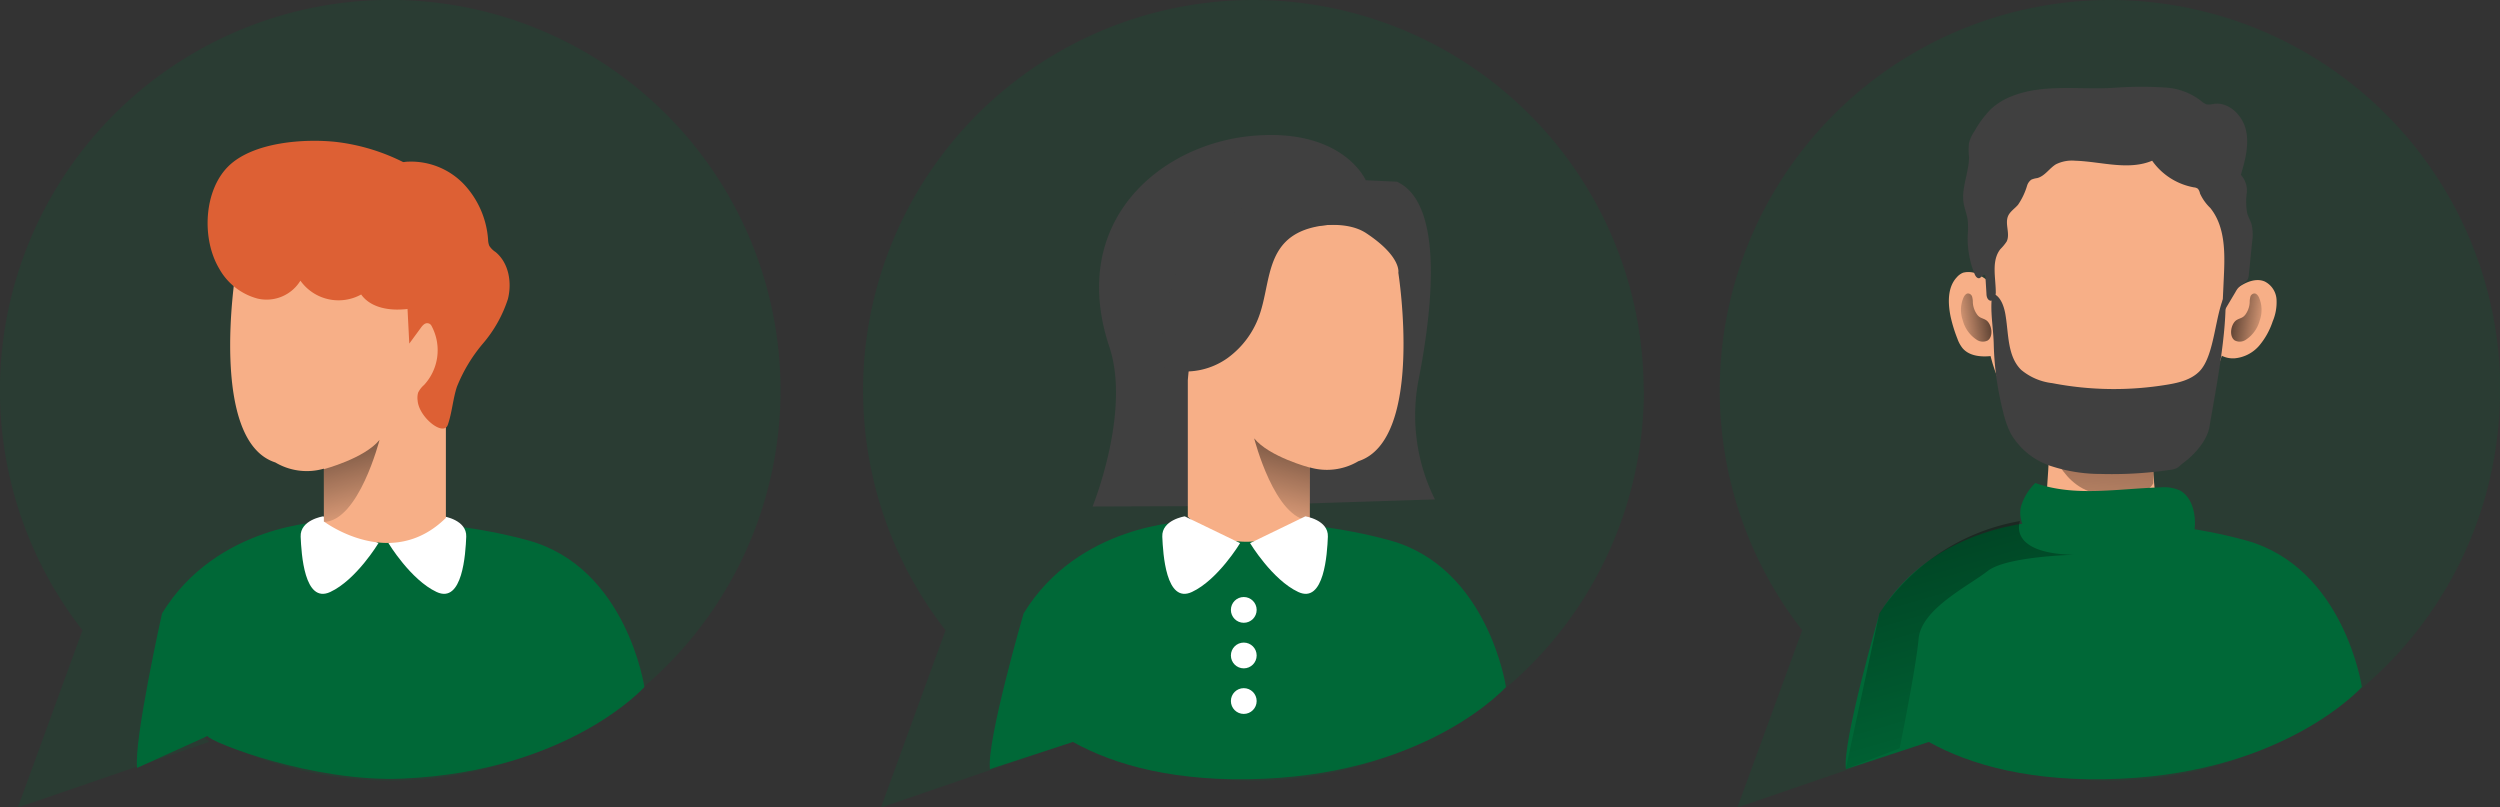 <svg id="Layer_1" data-name="Layer 1" xmlns="http://www.w3.org/2000/svg" xmlns:xlink="http://www.w3.org/1999/xlink" viewBox="0 0 401.62 129.72"><rect x="0" y="0" width="401.62" height="129.72" fill="#333333" stroke="none"/><defs><linearGradient id="linear-gradient" x1="70.29" y1="202.19" x2="62.84" y2="172.15" gradientUnits="userSpaceOnUse"><stop offset="0" stop-opacity="0"/><stop offset="0.99"/></linearGradient><linearGradient id="linear-gradient-2" x1="-1313.15" y1="201.98" x2="-1320.6" y2="171.94" gradientTransform="matrix(-1, 0, 0, 1, -1098.03, 0)" xlink:href="#linear-gradient"/><linearGradient id="linear-gradient-3" x1="347.49" y1="212.73" x2="351.81" y2="147.61" xlink:href="#linear-gradient"/><linearGradient id="linear-gradient-4" x1="325.03" y1="167.21" x2="335.03" y2="165.76" xlink:href="#linear-gradient"/><linearGradient id="linear-gradient-5" x1="-1266.52" y1="167.21" x2="-1256.52" y2="165.76" gradientTransform="matrix(-1, 0, 0, 1, -890.25, 0)" xlink:href="#linear-gradient"/><linearGradient id="linear-gradient-6" x1="332.31" y1="242.5" x2="297.53" y2="122.53" xlink:href="#linear-gradient"/></defs><title>User Profile 1</title><path d="M136.87,178.32a62.71,62.71,0,0,1-94.32,54.16l2.56,2.32L14.34,245.36l10.39-28.48a62.7,62.7,0,1,1,112.14-38.56Z" transform="translate(-11.48 -115.63)" fill="#006837" opacity="0.18" style="isolation:isolate"/><path d="M63.51,199.44s-17.24.35-26,14.74c0,0-4.57,20.45-4,24.81l11.3-5.12c.34.93,16.94,7.49,31.41,6.84C102.91,239.52,115,226,115,226s-2.83-19.19-18.65-23.55S63.51,199.44,63.51,199.44Z" transform="translate(-11.48 -115.63)" fill="#006837"/><path d="M63.39,198.58s-3.73.57-3.61,3.27.57,10.83,4.76,8.88,7.74-7.85,7.74-7.85Z" transform="translate(-11.48 -115.63)" fill="#fff"/><path d="M82.76,198.58s3.73.57,3.62,3.27-.58,10.83-4.76,8.88-7.74-7.85-7.74-7.85Z" transform="translate(-11.48 -115.63)" fill="#fff"/><path d="M49.29,159.66s-4.24,26.83,6.42,30.26a9.89,9.89,0,0,0,7.8,1v8.48s10.77,8.14,19.6-.57V177s-1-13.35-3.67-11.93c-.61.34-6-.22-6.88-10,0,0-12.38-5.5-18.11-1.72S49.29,159.66,49.29,159.66Z" transform="translate(-11.48 -115.63)" fill="#f7af87"/><path d="M46.68,158.76a10,10,0,0,0,6.15,4.83,6.37,6.37,0,0,0,6.91-2.87,7.52,7.52,0,0,0,9.76,2.22c1.42,2,4.13,2.55,6.56,2.4a13.28,13.28,0,0,0,8.38-3.48,9.94,9.94,0,0,0,3-8.38c-.53-3.59-3.24-6.48-6.14-8.65a32.37,32.37,0,0,0-15.74-6.39c-5.17-.58-13.43,0-17.39,3.9S43.85,154,46.68,158.76Z" transform="translate(-11.48 -115.63)" fill="#dd6034"/><path d="M63.51,191s6.53-1.72,8.94-4.7c0,0-3.33,13.07-8.94,13.18Z" transform="translate(-11.48 -115.63)" fill="url(#linear-gradient)"/><path d="M76.76,161.58l.47,9.25,1.86-2.54c.28-.39.66-.81,1.13-.73s.58.41.74.73a8.23,8.23,0,0,1-1.36,9.19,3.88,3.88,0,0,0-.95,1.23,3.09,3.09,0,0,0-.08,1.25c.19,2.7,4.17,5.87,4.85,3.91s.81-4.09,1.45-6.07a25.16,25.16,0,0,1,4.21-7,20.87,20.87,0,0,0,4-7.15c.66-2.66.14-5.79-2-7.54a3.29,3.29,0,0,1-1-1,2.89,2.89,0,0,1-.19-1A14.5,14.5,0,0,0,86,145.22a11.74,11.74,0,0,0-8.92-3.62,3.74,3.74,0,0,0-1.62.38,4,4,0,0,0-1.69,2.77c-1.07,5,1.25,10,2.12,15.08" transform="translate(-11.48 -115.63)" fill="#dd6034"/><path d="M275.57,178.32a62.72,62.72,0,0,1-94.33,54.16l2.56,2.32L153,245.36l10.38-28.48a62.7,62.7,0,1,1,112.15-38.56Z" transform="translate(-11.48 -115.63)" fill="#006837" opacity="0.18" style="isolation:isolate"/><path d="M201.92,199.44s-17.24.35-26,14.74c0,0-6,20.62-5.4,25l13.32-4.36c6.64,3.71,16.61,6.55,30.79,5.91,26.74-1.19,38.78-14.74,38.78-14.74s-2.83-19.19-18.65-23.55S201.92,199.44,201.92,199.44Z" transform="translate(-11.48 -115.63)" fill="#006837"/><path d="M239.4,176.5c2.17-11.08,4.12-28.18-3.51-31.68l-5-.23s-3.67-8.5-18.37-7.12S183,151.24,189.7,171.37C193.18,181.81,187,197,187,197l21.62-.08L242,195.86h0A30.2,30.2,0,0,1,239.4,176.5Z" transform="translate(-11.48 -115.63)" fill="#404040"/><path d="M236.12,159.45s4.24,26.83-6.42,30.27a9.87,9.87,0,0,1-7.8,1v8.49s-10.77,8.14-19.6-.58v-21.9s1-13.34,3.67-11.92c.61.33,6-.23,6.88-10,0,0,12.38-5.51,18.11-1.72S236.12,159.45,236.12,159.45Z" transform="translate(-11.48 -115.63)" fill="#f7af87"/><path d="M221.9,190.75s-6.53-1.72-8.94-4.7c0,0,3.32,13.07,8.94,13.19Z" transform="translate(-11.48 -115.63)" fill="url(#linear-gradient-2)"/><path d="M227.25,151.67c-3.31,0-6.91.47-9.24,2.81-2.88,2.89-2.81,7.49-4.07,11.37a14.34,14.34,0,0,1-5.31,7.34,11.6,11.6,0,0,1-8.77,1.93,2.31,2.31,0,0,1-1.59-.89,2.51,2.51,0,0,1-.21-1.44c.29-5.5.94-11.19,3.78-15.9a19,19,0,0,1,6.38-6.37,12.45,12.45,0,0,1,5-1.84c3.5-.4,6.9,1.16,10.07,2.69" transform="translate(-11.48 -115.63)" fill="#404040"/><path d="M201.81,198.58s-3.73.57-3.61,3.27.57,10.83,4.76,8.88,7.74-7.85,7.74-7.85Z" transform="translate(-11.48 -115.63)" fill="#fff"/><path d="M221.18,198.58s3.73.57,3.62,3.27-.58,10.83-4.76,8.88-7.74-7.85-7.74-7.85Z" transform="translate(-11.48 -115.63)" fill="#fff"/><circle cx="199.81" cy="97.98" r="2.07" fill="#fff"/><circle cx="199.81" cy="105.3" r="2.07" fill="#fff"/><circle cx="199.81" cy="112.62" r="2.07" fill="#fff"/><path d="M413.11,178.32a62.71,62.71,0,0,1-94.32,54.16l2.55,2.32-30.76,10.56L301,216.88a62.7,62.7,0,1,1,112.15-38.56Z" transform="translate(-11.48 -115.63)" fill="#006837" opacity="0.18" style="isolation:isolate"/><path d="M339.47,199.44s-17.24.35-26.05,14.74c0,0-6,20.62-5.4,25l13.32-4.36c6.64,3.71,16.61,6.55,30.8,5.91,26.73-1.19,38.77-14.74,38.77-14.74s-2.83-19.19-18.65-23.55S339.47,199.44,339.47,199.44Z" transform="translate(-11.48 -115.63)" fill="#006837"/><path d="M340.77,184.76s-.22,12.19-1.3,14.68,8.47,10.1,18.25,3.15l.65-3.05s-1.73-8.47-.65-15.86S340.77,184.76,340.77,184.76Z" transform="translate(-11.48 -115.63)" fill="#f7af87"/><path d="M340.62,186.36s1.71,8.19,8.95,8.76,7.83-1.88,7.83-1.88l.18-10.5Z" transform="translate(-11.48 -115.63)" fill="url(#linear-gradient-3)"/><path d="M329.76,160a3.51,3.51,0,0,0-2.92-.56,2.66,2.66,0,0,0-1,.73c-1.52,1.61-1.44,4.15-1,6.32a23.38,23.38,0,0,0,1.1,3.57,5.13,5.13,0,0,0,.81,1.49c1.07,1.29,3,1.46,4.65,1.27a3.13,3.13,0,0,0,2.54-1.3,3.16,3.16,0,0,0,.26-1.09C334.62,166.06,333.59,162.32,329.76,160Z" transform="translate(-11.48 -115.63)" fill="#f7af87"/><path d="M371.09,161.78c1.23-.86,2.83-1.52,4.21-.93a3.47,3.47,0,0,1,1.9,2.88,7.88,7.88,0,0,1-.62,3.54,11.74,11.74,0,0,1-2.19,3.92,5.91,5.91,0,0,1-3.9,2,4,4,0,0,1-3.77-2,6.54,6.54,0,0,1-.5-2.78,5.32,5.32,0,0,1,.25-2.18C367.06,164.78,369.83,162.65,371.09,161.78Z" transform="translate(-11.48 -115.63)" fill="#f7af87"/><path d="M369.82,165.89c-1.56,13.07-8.83,23.83-19.71,23.83s-19.7-10.67-19.7-23.83,7-28,17.88-28S373,139.16,369.82,165.89Z" transform="translate(-11.48 -115.63)" fill="#f7af87"/><path d="M330.42,159.88l.18,2.92c0,.46.15,1,.6,1.13s.89-.68.9-1.28c0-2.4-.75-5.11.74-7a7.85,7.85,0,0,0,1-1.21c.62-1.25-.32-2.84.24-4.12.33-.73,1.06-1.18,1.59-1.79a11,11,0,0,0,1.47-3.11,1.87,1.87,0,0,1,.67-.93,3.62,3.62,0,0,1,.94-.25c1.22-.31,1.94-1.56,3-2.21a5.77,5.77,0,0,1,3.1-.58c4.17.13,8.51,1.61,12.37,0a10.47,10.47,0,0,0,6.71,4.28,1.22,1.22,0,0,1,.63.22,1.56,1.56,0,0,1,.34.75,7.53,7.53,0,0,0,1.66,2.34c2.41,3,2.36,7.15,2.18,11l-.28,6.11,2.13-3.58a4.25,4.25,0,0,1,.85-1.12c.39-.33.91-.53,1.15-1a2.1,2.1,0,0,0,.17-.74l.52-5.24a7.32,7.32,0,0,0-.1-2.84c-.18-.58-.5-1.11-.68-1.69a10.26,10.26,0,0,1-.09-3.23,3.76,3.76,0,0,0-.94-3c.7-2.34,1.36-4.82.81-7.2s-2.76-4.55-5.17-4.19a3,3,0,0,1-1.12.08,2.38,2.38,0,0,1-.85-.51,10.32,10.32,0,0,0-5.87-2.2,59.59,59.59,0,0,0-7.56,0c-5.66.47-11.6-.7-16.89,1.34a10.8,10.8,0,0,0-3.46,2.08,16.8,16.8,0,0,0-2.67,3.57,6.05,6.05,0,0,0-.89,1.91,10,10,0,0,0,0,2.26c0,2.51-1.28,5-.86,7.45.15.91.52,1.76.65,2.67a14.79,14.79,0,0,1,0,2.49,15.12,15.12,0,0,0,1.08,6.13c.13.33.34.71.7.74S330.1,159.49,330.42,159.88Z" transform="translate(-11.48 -115.63)" fill="#404040"/><path d="M333.29,181.84a15.26,15.26,0,0,0,1.24,3.49,11.68,11.68,0,0,0,6.31,5.13,25.64,25.64,0,0,0,8.17,1.31,64.86,64.86,0,0,0,11.14-.66c1.32-.19,1.22-.48,2.28-1.27,1.71-1.28,3.67-3.56,4-5.67,1.06-6.27,2.83-15,2.57-21.36-1.7,3.14-1.68,9.86-4.15,12.44-1.34,1.39-3.34,1.87-5.24,2.18a52.17,52.17,0,0,1-18.44-.25,9.46,9.46,0,0,1-5-2.14c-2.16-2.13-2-5.56-2.47-8.56-.19-1.32-.7-3.29-2.15-3.73-.44,2.63.16,5.51.22,8.16A48.51,48.51,0,0,0,333.29,181.84Z" transform="translate(-11.48 -115.63)" fill="#404040"/><path d="M328.41,164.19a3.29,3.29,0,0,0-.11-.89.73.73,0,0,0-.65-.53c-.32,0-.55.3-.7.58a5,5,0,0,0-.15,3.76,5.32,5.32,0,0,0,2.17,3.06,1.74,1.74,0,0,0,1.84.15c1-.69.61-2.71-.29-3.27-.55-.34-1-.3-1.43-.9A3.65,3.65,0,0,1,328.41,164.19Z" transform="translate(-11.48 -115.63)" fill="url(#linear-gradient-4)"/><path d="M372.89,164.19a3.29,3.29,0,0,1,.11-.89.73.73,0,0,1,.65-.53c.32,0,.55.3.7.58a5,5,0,0,1,.15,3.76,5.32,5.32,0,0,1-2.17,3.06,1.74,1.74,0,0,1-1.84.15c-1-.69-.6-2.71.29-3.27.55-.34,1-.3,1.43-.9A3.65,3.65,0,0,0,372.89,164.19Z" transform="translate(-11.48 -115.63)" fill="url(#linear-gradient-5)"/><path d="M361.73,194.45a6.21,6.21,0,0,0-3.2-.52c-6.75.18-13.73,1.58-20.08-.71a8.86,8.86,0,0,0-2.32,3.83c-.65,3.07,1.94,5.92,4.74,7.32,4.73,2.38,10.27,2.33,15.55,2,2.07-.12,4.31-.33,5.85-1.73C364.72,202.46,364.85,196.2,361.73,194.45Z" transform="translate(-11.48 -115.63)" fill="#006837"/><path d="M336,199.33s-2.18,5.21,8.69,5.43c0,0-10.87.22-13.91,2.61s-10.65,6.08-11.08,10.87-3.05,17.6-3.05,17.6L308,239.16l5.4-25A34.15,34.15,0,0,1,336,199.33Z" transform="translate(-11.48 -115.63)" fill="url(#linear-gradient-6)"/></svg>
